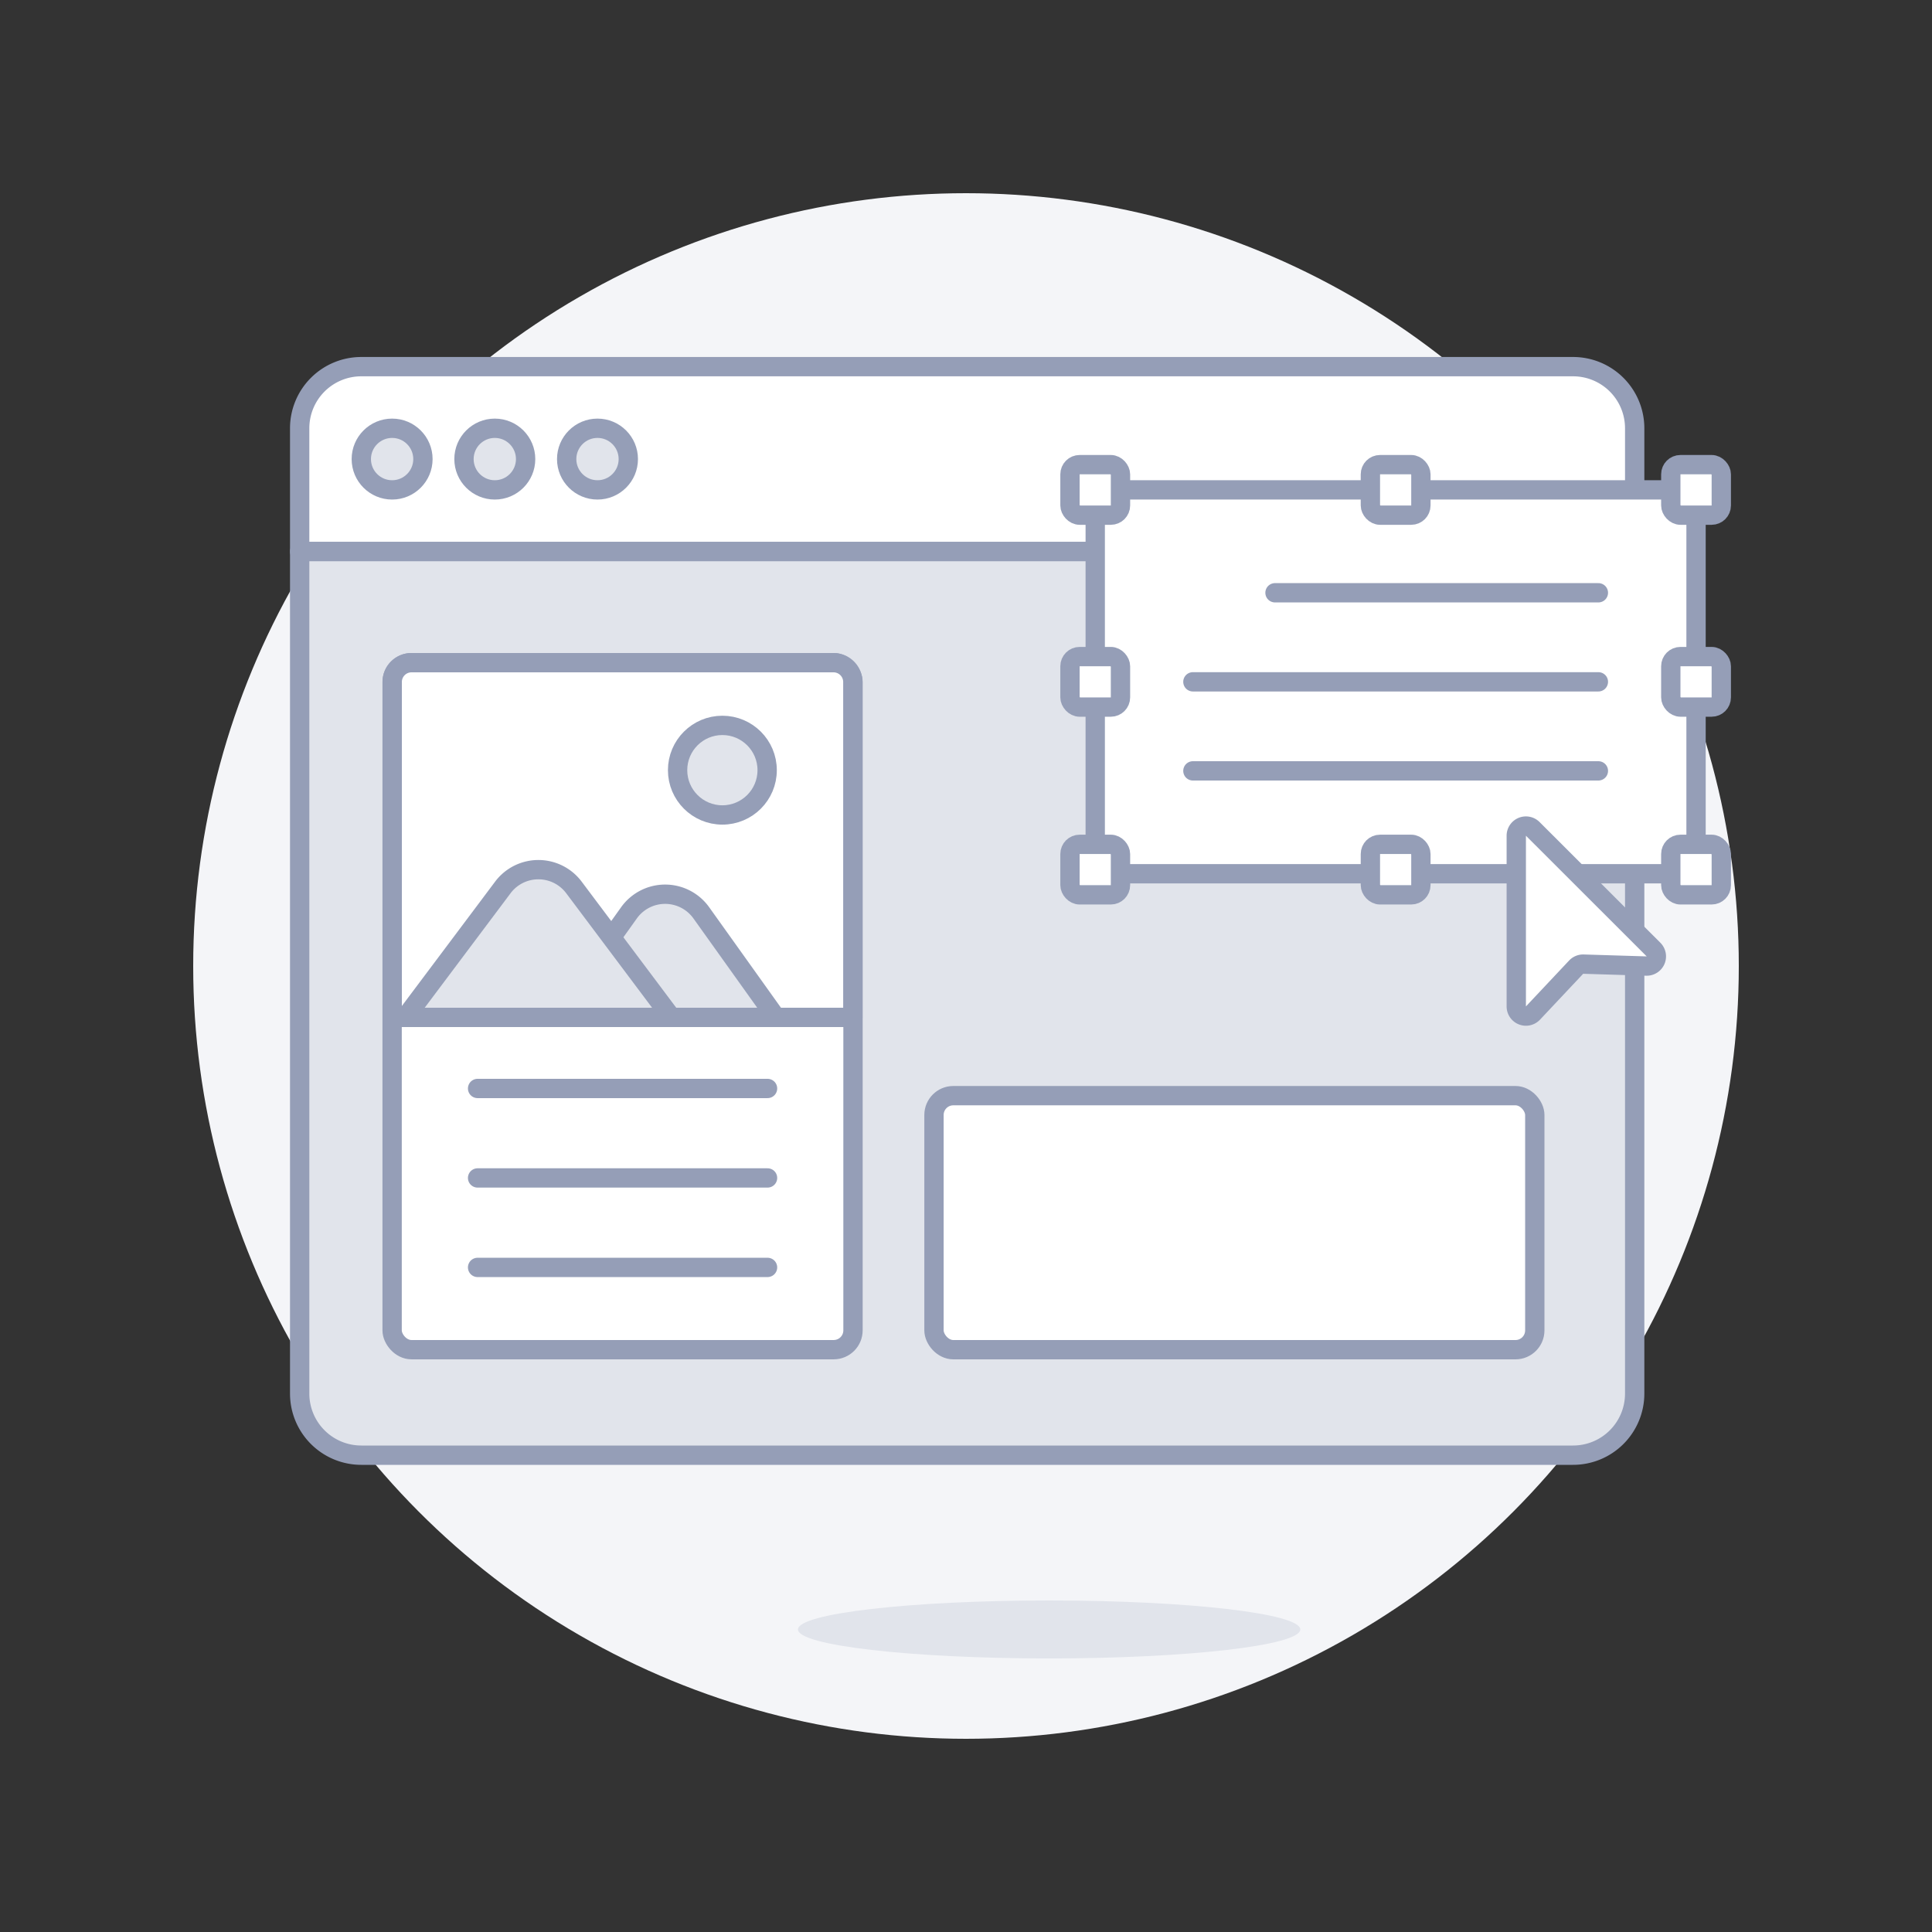 <svg xmlns="http://www.w3.org/2000/svg" viewBox="0 0 100 100" ><rect x="0" y="0" width="100" height="100" fill="#333333" stroke="none"/><style><![CDATA[.G{fill:#e1e4eb}.H{stroke:#959eb7}.I{stroke-linejoin:round}]]></style><circle cx="50" cy="50" r="40" fill="#f4f5f8"/><path d="M84.611,72.131a3.189,3.189,0,0,1-3.189,3.189H18.7a3.189,3.189,0,0,1-3.189-3.189V28.546h69.1Z" class="G"/><path d="M84.611,22.167a3.189,3.189,0,0,0-3.189-3.189H18.7a3.189,3.189,0,0,0-3.189,3.189v6.379h69.1Z" fill="#fff"/><g class="G H I"><circle cx="20.296" cy="23.762" r="1.595"/><circle cx="25.611" cy="23.762" r="1.595"/><circle cx="30.926" cy="23.762" r="1.595"/></g><g fill="none" class="H I"><path d="M84.611,72.131a3.189,3.189,0,0,1-3.189,3.189H18.7a3.189,3.189,0,0,1-3.189-3.189V28.546h69.1Z"/><path d="M84.611,22.167a3.189,3.189,0,0,0-3.189-3.189H18.7a3.189,3.189,0,0,0-3.189,3.189v6.379h69.1Z"/></g><path d="M56.689 25.357h31.098v19.868H56.689z" fill="#fff"/><g class="H I"><path d="M56.689 25.357h31.098v19.868H56.689z" fill="none"/><g fill="#fff"><rect x="70.931" y="24.05" width="2.614" height="2.614" rx=".5"/><rect x="86.48" y="24.05" width="2.614" height="2.614" rx=".5"/><rect x="70.931" y="43.703" width="2.614" height="2.614" rx=".5"/><rect x="55.382" y="24.05" width="2.614" height="2.614" rx=".5"/><rect x="55.382" y="43.703" width="2.614" height="2.614" rx=".5"/><rect x="86.48" y="43.703" width="2.614" height="2.614" rx=".5"/><rect x="86.48" y="33.984" width="2.614" height="2.614" rx=".5"/><rect x="55.382" y="33.984" width="2.614" height="2.614" rx=".5"/><rect x="48.343" y="56.711" width="31.098" height="13.149" rx="1"/><rect x="20.296" y="34.3" width="23.855" height="35.559" rx="1"/><path d="M43.143,34.3a1,1,0,0,1,1,1V52.66H20.3V35.3a1,1,0,0,1,1-1Z"/></g><g class="G"><path d="M28.69,52.66l3.87-5.418a2.3,2.3,0,0,1,3.735,0l3.87,5.418Z"/><path d="M20.982,52.66l5.049-6.732a2.3,2.3,0,0,1,3.672,0l5.049,6.732Z"/><circle cx="37.39" cy="39.864" r="2.318"/></g><g fill="none" stroke-linecap="round"><path d="M24.72 56.339h15.008M24.72 60.97h15.008"/><path d="M24.72 65.601h15.008m22.016-30.31h20.988m-16.738-4.609h16.738M61.744 39.9h20.988"/></g><path d="M85.587 49.15a.5.5 0 0 1-.369.853l-3.258-.1a.5.5 0 0 0-.38.157l-2.234 2.375a.5.5 0 0 1-.864-.343v-8.836a.5.5 0 0 1 .853-.353z" fill="#fff"/></g><ellipse cx="54.303" cy="84.34" rx="13" ry="1.5" class="G"/></svg>